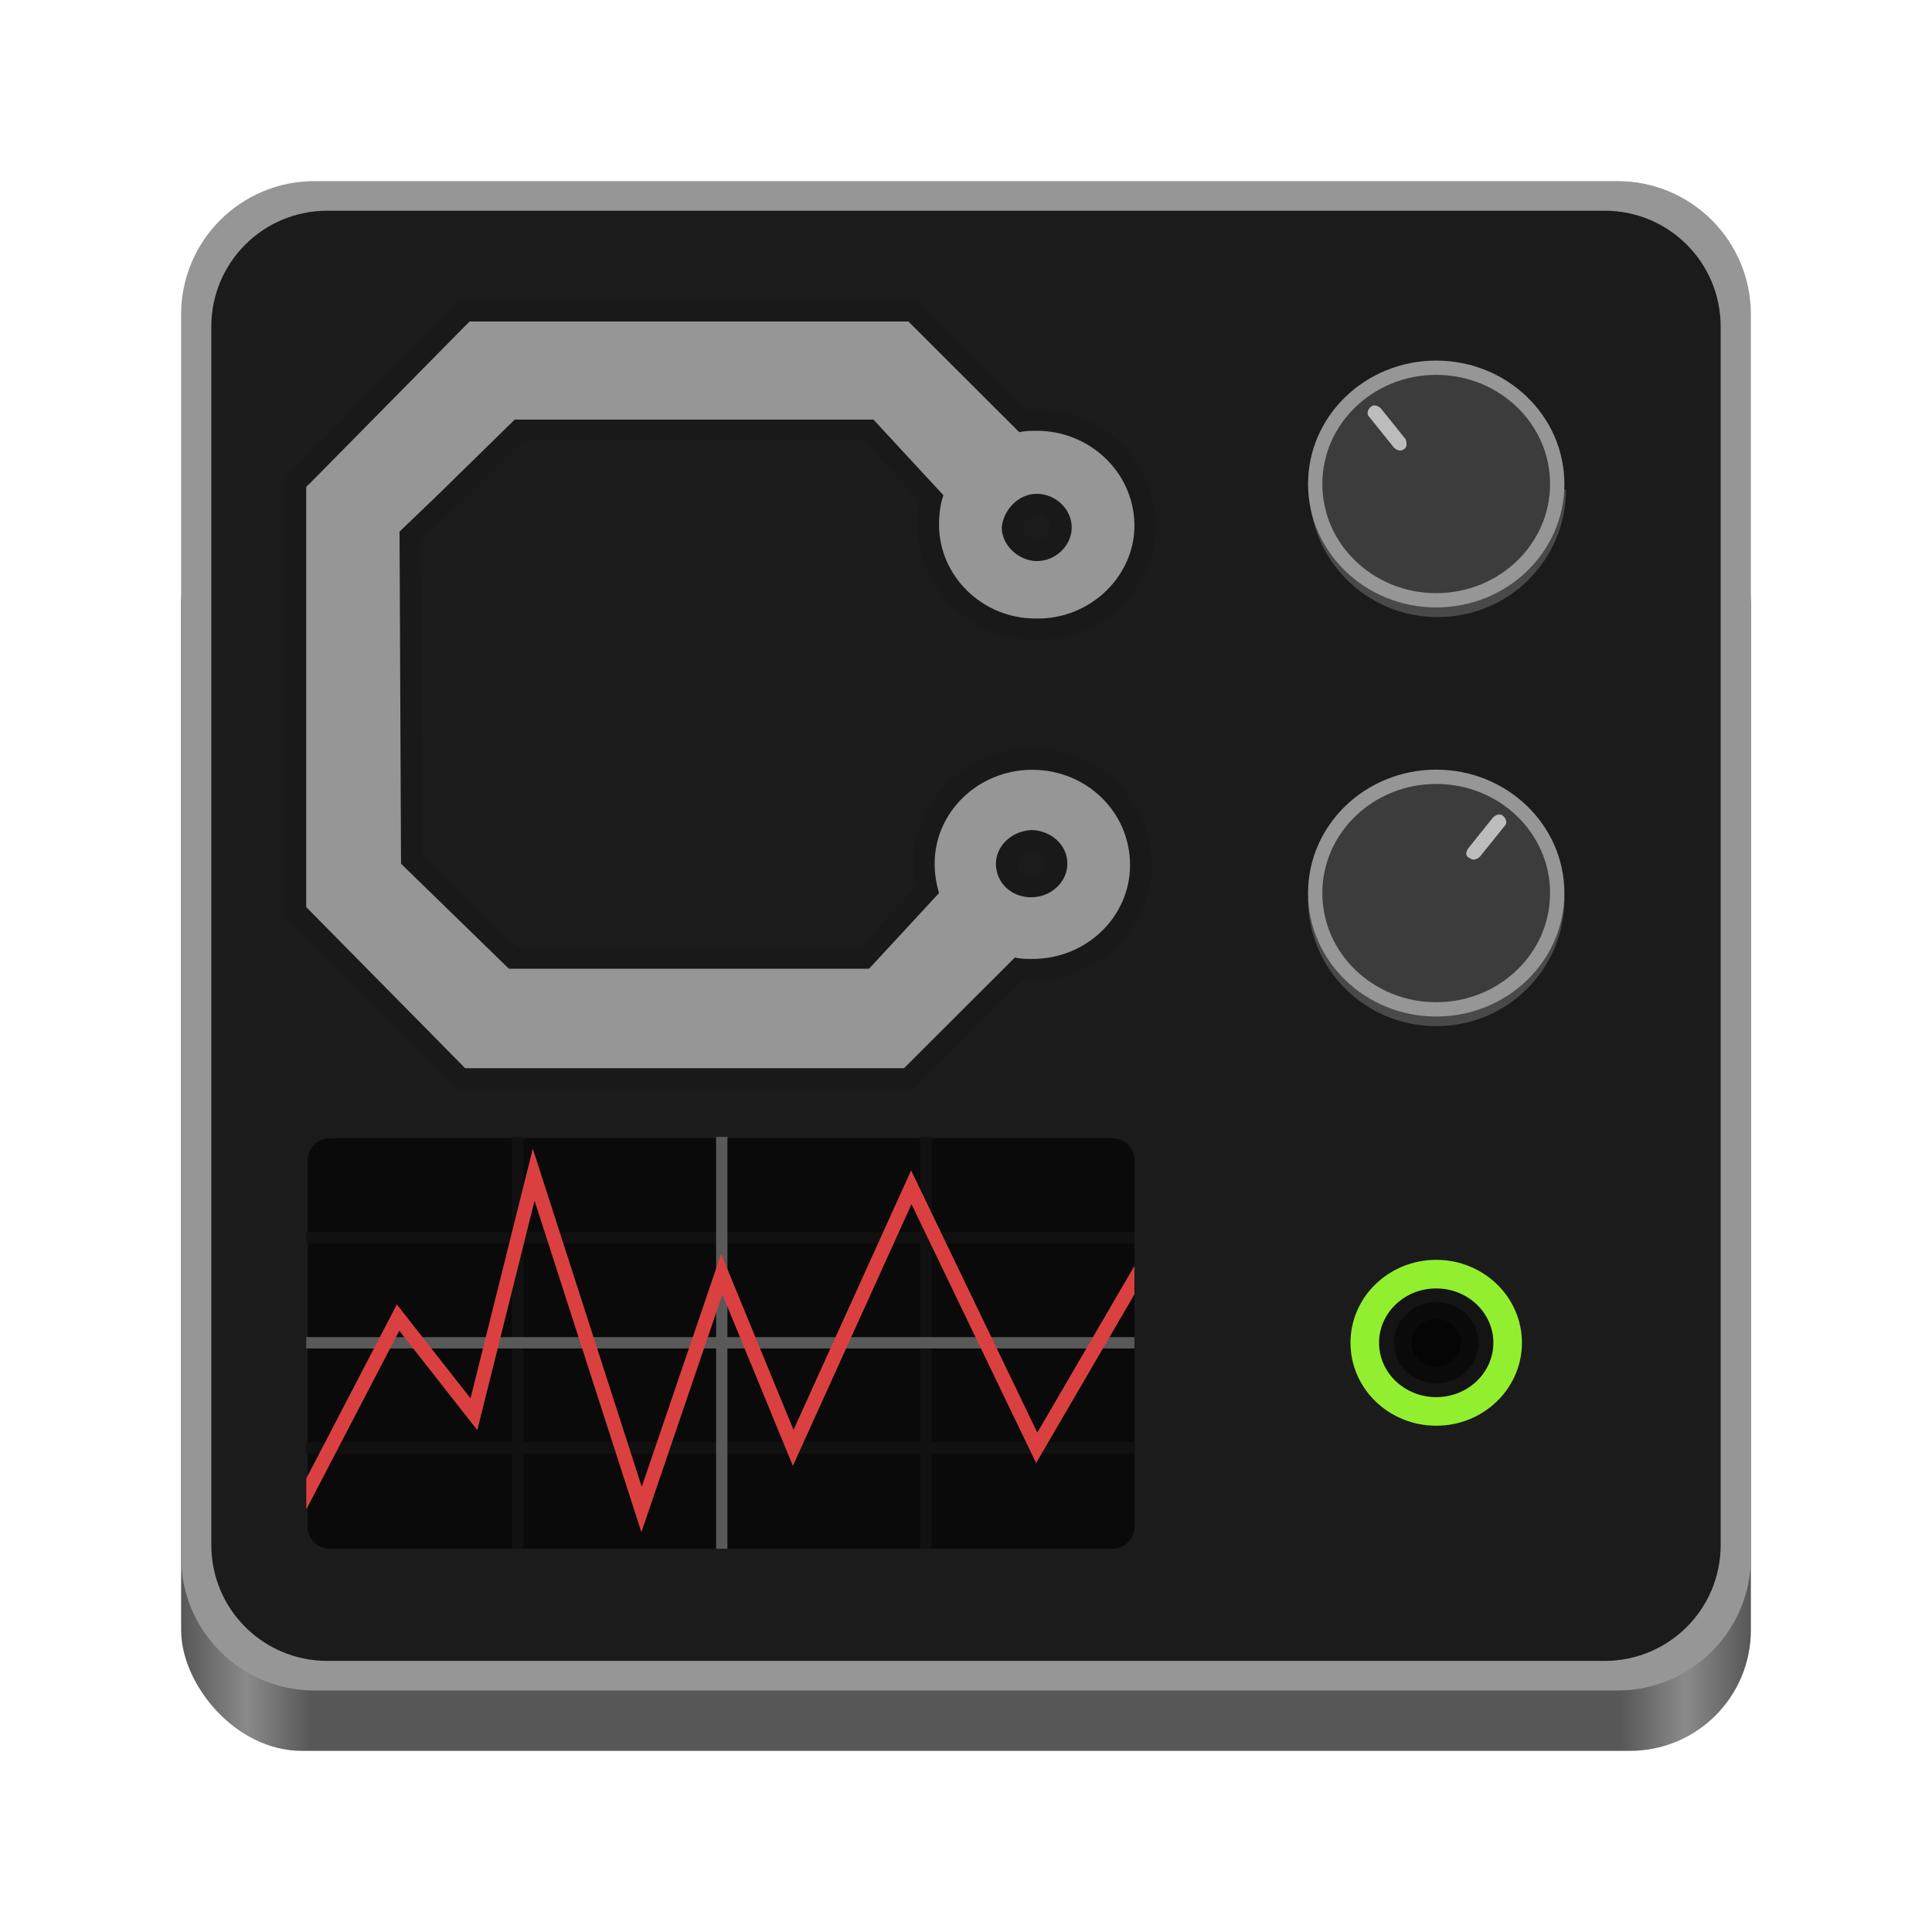 <?xml version="1.0" encoding="UTF-8" standalone="no"?>
<svg
   viewBox="0 0 128 128"
   style="display:inline;enable-background:new"
   version="1.0"
   id="svg11300"
   height="128"
   width="128"
   xml:space="preserve"
   xmlns:xlink="http://www.w3.org/1999/xlink"
   xmlns="http://www.w3.org/2000/svg"
   xmlns:svg="http://www.w3.org/2000/svg"
   xmlns:rdf="http://www.w3.org/1999/02/22-rdf-syntax-ns#"
   xmlns:cc="http://creativecommons.org/ns#"
   xmlns:dc="http://purl.org/dc/elements/1.1/"><title
     id="title4162">Adwaita Icon Template</title><defs
     id="defs3"><linearGradient
       id="linearGradient974"><stop
         style="stop-color:#575757;stop-opacity:1;"
         offset="0"
         id="stop962" /><stop
         id="stop964"
         offset="0.042"
         style="stop-color:#8a8a8a;stop-opacity:1;" /><stop
         style="stop-color:#575757;stop-opacity:1;"
         offset="0.083"
         id="stop966" /><stop
         id="stop968"
         offset="0.917"
         style="stop-color:#575757;stop-opacity:1;" /><stop
         style="stop-color:#8a8a8a;stop-opacity:1;"
         offset="0.958"
         id="stop970" /><stop
         style="stop-color:#575757;stop-opacity:1;"
         offset="1"
         id="stop972" /></linearGradient><linearGradient
       y2="44"
       x2="464"
       y1="44"
       x1="48"
       gradientTransform="matrix(0.25,0,0,0.25,0,53)"
       gradientUnits="userSpaceOnUse"
       id="linearGradient1747"
       xlink:href="#linearGradient974" /></defs><rect
     ry="8"
     rx="8"
     y="32"
     x="12"
     height="84"
     width="104"
     id="rect1709"
     style="display:inline;fill:url(#linearGradient1747);fill-opacity:1;stroke:none;stroke-width:0.25;stroke-linecap:butt;stroke-linejoin:miter;stroke-miterlimit:4;stroke-dasharray:none;stroke-dashoffset:0;stroke-opacity:1;marker:none;marker-start:none;marker-mid:none;marker-end:none;paint-order:normal;enable-background:new" /><path
     id="path18"
     style="fill:#969696"
     d="M 20.83,12 C 15.956,12 12,15.952 12,20.824 V 103.176 C 12,108.048 15.956,112 20.83,112 H 107.17 C 112.044,112 116,108.048 116,103.176 V 20.824 C 116,15.952 112.044,12 107.17,12 Z" /><path
     style="fill:#1b1b1b;stroke-width:0.98"
     d="m 21.692,13.96 h 84.615 c 4.262,0 7.692,3.428 7.692,7.686 v 80.707 c 0,4.258 -3.431,7.686 -7.692,7.686 H 21.692 c -4.262,0 -7.692,-3.428 -7.692,-7.686 V 21.646 c 0,-4.258 3.431,-7.686 7.692,-7.686 z"
     id="path17" /><style
     id="style1">.st2{fill:#494949}.st3{fill:#3c3c3c;stroke:#969696}.st4{fill:#bcbcbc}.st6,.st7{fill:none;stroke:#111;stroke-width:.75;stroke-miterlimit:10}.st7{stroke:#595959}.st9{fill:#1b1b1b}.st12{opacity:.5}</style><path
     d="m 103.751,32.438 c 0,4.641 -3.767,8.446 -8.501,8.446 -4.733,0 -8.501,-3.805 -8.501,-8.446"
     class="st2"
     id="path1"
     style="stroke-width:0.947" /><ellipse
     cx="95.153"
     cy="32.067"
     class="st3"
     id="circle1"
     rx="8.018"
     ry="7.704"
     style="stroke-width:0.947" /><path
     d="m 93.028,29.747 c -0.193,0.186 -0.483,0.093 -0.676,-0.093 l -1.642,-2.042 c -0.193,-0.186 -0.097,-0.464 0.097,-0.65 0.193,-0.186 0.483,-0.093 0.676,0.093 l 1.642,2.042 c 0.097,0.278 0.097,0.557 -0.097,0.65"
     class="st4"
     id="path2"
     style="stroke-width:0.947" /><path
     d="m 86.653,59.54 c 0,4.641 3.767,8.446 8.501,8.446 4.733,0 8.501,-3.805 8.501,-8.446"
     class="st2"
     id="path3"
     style="stroke-width:0.947" /><ellipse
     cx="95.153"
     cy="59.169"
     class="st3"
     id="circle3"
     rx="8.018"
     ry="7.704"
     style="stroke-width:0.947" /><path
     d="m 97.375,56.849 c 0.193,0.186 0.483,0.093 0.676,-0.093 l 1.642,-2.042 c 0.193,-0.186 0.097,-0.464 -0.097,-0.65 -0.193,-0.186 -0.483,-0.093 -0.676,0.093 l -1.642,2.042 c -0.193,0.278 -0.193,0.557 0.097,0.65"
     class="st4"
     id="path4"
     style="stroke-width:0.947" /><path
     d="M 73.708,102.607 H 21.834 c -0.773,0 -1.449,-0.65 -1.449,-1.392 V 76.804 c 0,-0.743 0.676,-1.392 1.449,-1.392 h 51.874 c 0.773,0 1.449,0.65 1.449,1.392 v 24.411 c 0,0.743 -0.676,1.392 -1.449,1.392"
     style="fill:#0a0a0a;stroke-width:0.947"
     id="path5" /><path
     d="M 20.288,82.002 H 75.157 M 20.288,95.924 H 75.157 M 34.295,75.319 v 27.288"
     class="st6"
     id="path6" /><path
     d="m 47.819,75.319 v 27.288"
     class="st7"
     id="path7" /><path
     d="m 61.343,75.319 v 27.288"
     class="st6"
     id="path8" /><path
     d="M 20.288,88.963 H 75.157"
     class="st7"
     id="path9" /><path
     d="m 19.902,99.73 6.472,-12.437 5.023,6.404 3.961,-15.871 7.148,22.183 5.313,-15.593 4.733,11.509 7.825,-17.264 8.308,17.264 7.245,-12.437"
     style="fill:none;stroke:#db4040;stroke-width:0.947"
     id="path10" /><path
     d="M 75.157,83.116 H 76.606 v 2.784 H 75.157 Z M 18.84,97.595 h 1.449 v 2.877 H 18.84 Z"
     class="st9"
     id="path11"
     style="stroke-width:0.947" /><path
     d="m 68.395,51.001 c -3.574,0 -6.472,2.784 -6.472,6.219 q 0,0.975 0.29,1.949 l -4.637,5.012 H 33.716 l -7.148,-6.961 -0.097,-21.997 0.386,-0.371 2.318,-2.228 4.927,-4.826 h 23.764 l 4.637,5.012 q -0.29,0.835 -0.29,1.949 c 0,3.434 2.898,6.219 6.376,6.219 3.671,0.093 6.665,-2.877 6.569,-6.311 -0.097,-3.434 -2.995,-6.126 -6.472,-6.126 -0.386,0 -0.773,0 -1.159,0.093 L 60.184,21.3 H 31.108 l -10.529,10.674 -0.29,0.278 v 27.845 l 10.529,10.674 h 29.077 l 7.342,-7.332 c 0.386,0.093 0.773,0.093 1.159,0.093 3.574,0 6.472,-2.784 6.472,-6.219 0,-3.527 -2.898,-6.311 -6.472,-6.311 z m 0.29,-18.285 c 1.256,0 2.318,1.021 2.318,2.228 0,1.207 -1.063,2.228 -2.318,2.228 -1.159,0 -2.318,-1.021 -2.318,-2.228 0.097,-1.114 1.063,-2.228 2.318,-2.228 z m -0.386,26.731 c -1.256,0 -2.318,-0.928 -2.318,-2.228 0,-1.114 0.966,-2.135 2.318,-2.228 1.256,0 2.415,0.928 2.415,2.228 0,1.207 -1.063,2.228 -2.415,2.228 z"
     style="fill:none;stroke:#191919;stroke-width:2.841"
     id="path12" /><ellipse
     cx="95.153"
     cy="88.963"
     style="fill:#141414;stroke:#92ef30;stroke-width:1.894"
     id="circle12"
     rx="4.733"
     ry="4.548" /><ellipse
     cx="95.153"
     cy="88.963"
     class="st12"
     id="circle13"
     rx="2.801"
     ry="2.692"
     style="stroke-width:0.947" /><ellipse
     cx="95.153"
     cy="88.963"
     class="st12"
     id="circle14"
     rx="1.642"
     ry="1.578"
     style="stroke-width:0.947" /><path
     d="m 68.395,51.001 c -3.574,0 -6.472,2.784 -6.472,6.219 q 0,0.975 0.29,1.949 l -4.637,5.012 H 33.716 l -7.148,-6.961 -0.097,-21.997 0.386,-0.371 2.318,-2.228 4.927,-4.826 h 23.764 l 4.637,5.012 q -0.29,0.835 -0.29,1.949 c 0,3.434 2.898,6.219 6.376,6.219 3.671,0.093 6.665,-2.877 6.569,-6.311 -0.097,-3.434 -2.995,-6.126 -6.472,-6.126 -0.386,0 -0.773,0 -1.159,0.093 L 60.184,21.3 H 31.108 l -10.529,10.674 -0.29,0.278 v 27.845 l 10.529,10.674 h 29.077 l 7.342,-7.332 c 0.386,0.093 0.773,0.093 1.159,0.093 3.574,0 6.472,-2.784 6.472,-6.219 0,-3.527 -2.898,-6.311 -6.472,-6.311 m 0.29,-18.285 c 1.256,0 2.318,1.021 2.318,2.228 0,1.207 -1.063,2.228 -2.318,2.228 -1.159,0 -2.318,-1.021 -2.318,-2.228 0.097,-1.114 1.063,-2.228 2.318,-2.228 m -0.386,26.731 c -1.256,0 -2.318,-0.928 -2.318,-2.228 0,-1.114 0.966,-2.135 2.318,-2.228 1.256,0 2.415,0.928 2.415,2.228 0,1.207 -1.063,2.228 -2.415,2.228"
     style="fill:#969696;stroke-width:0.947"
     id="path14" /></svg>
